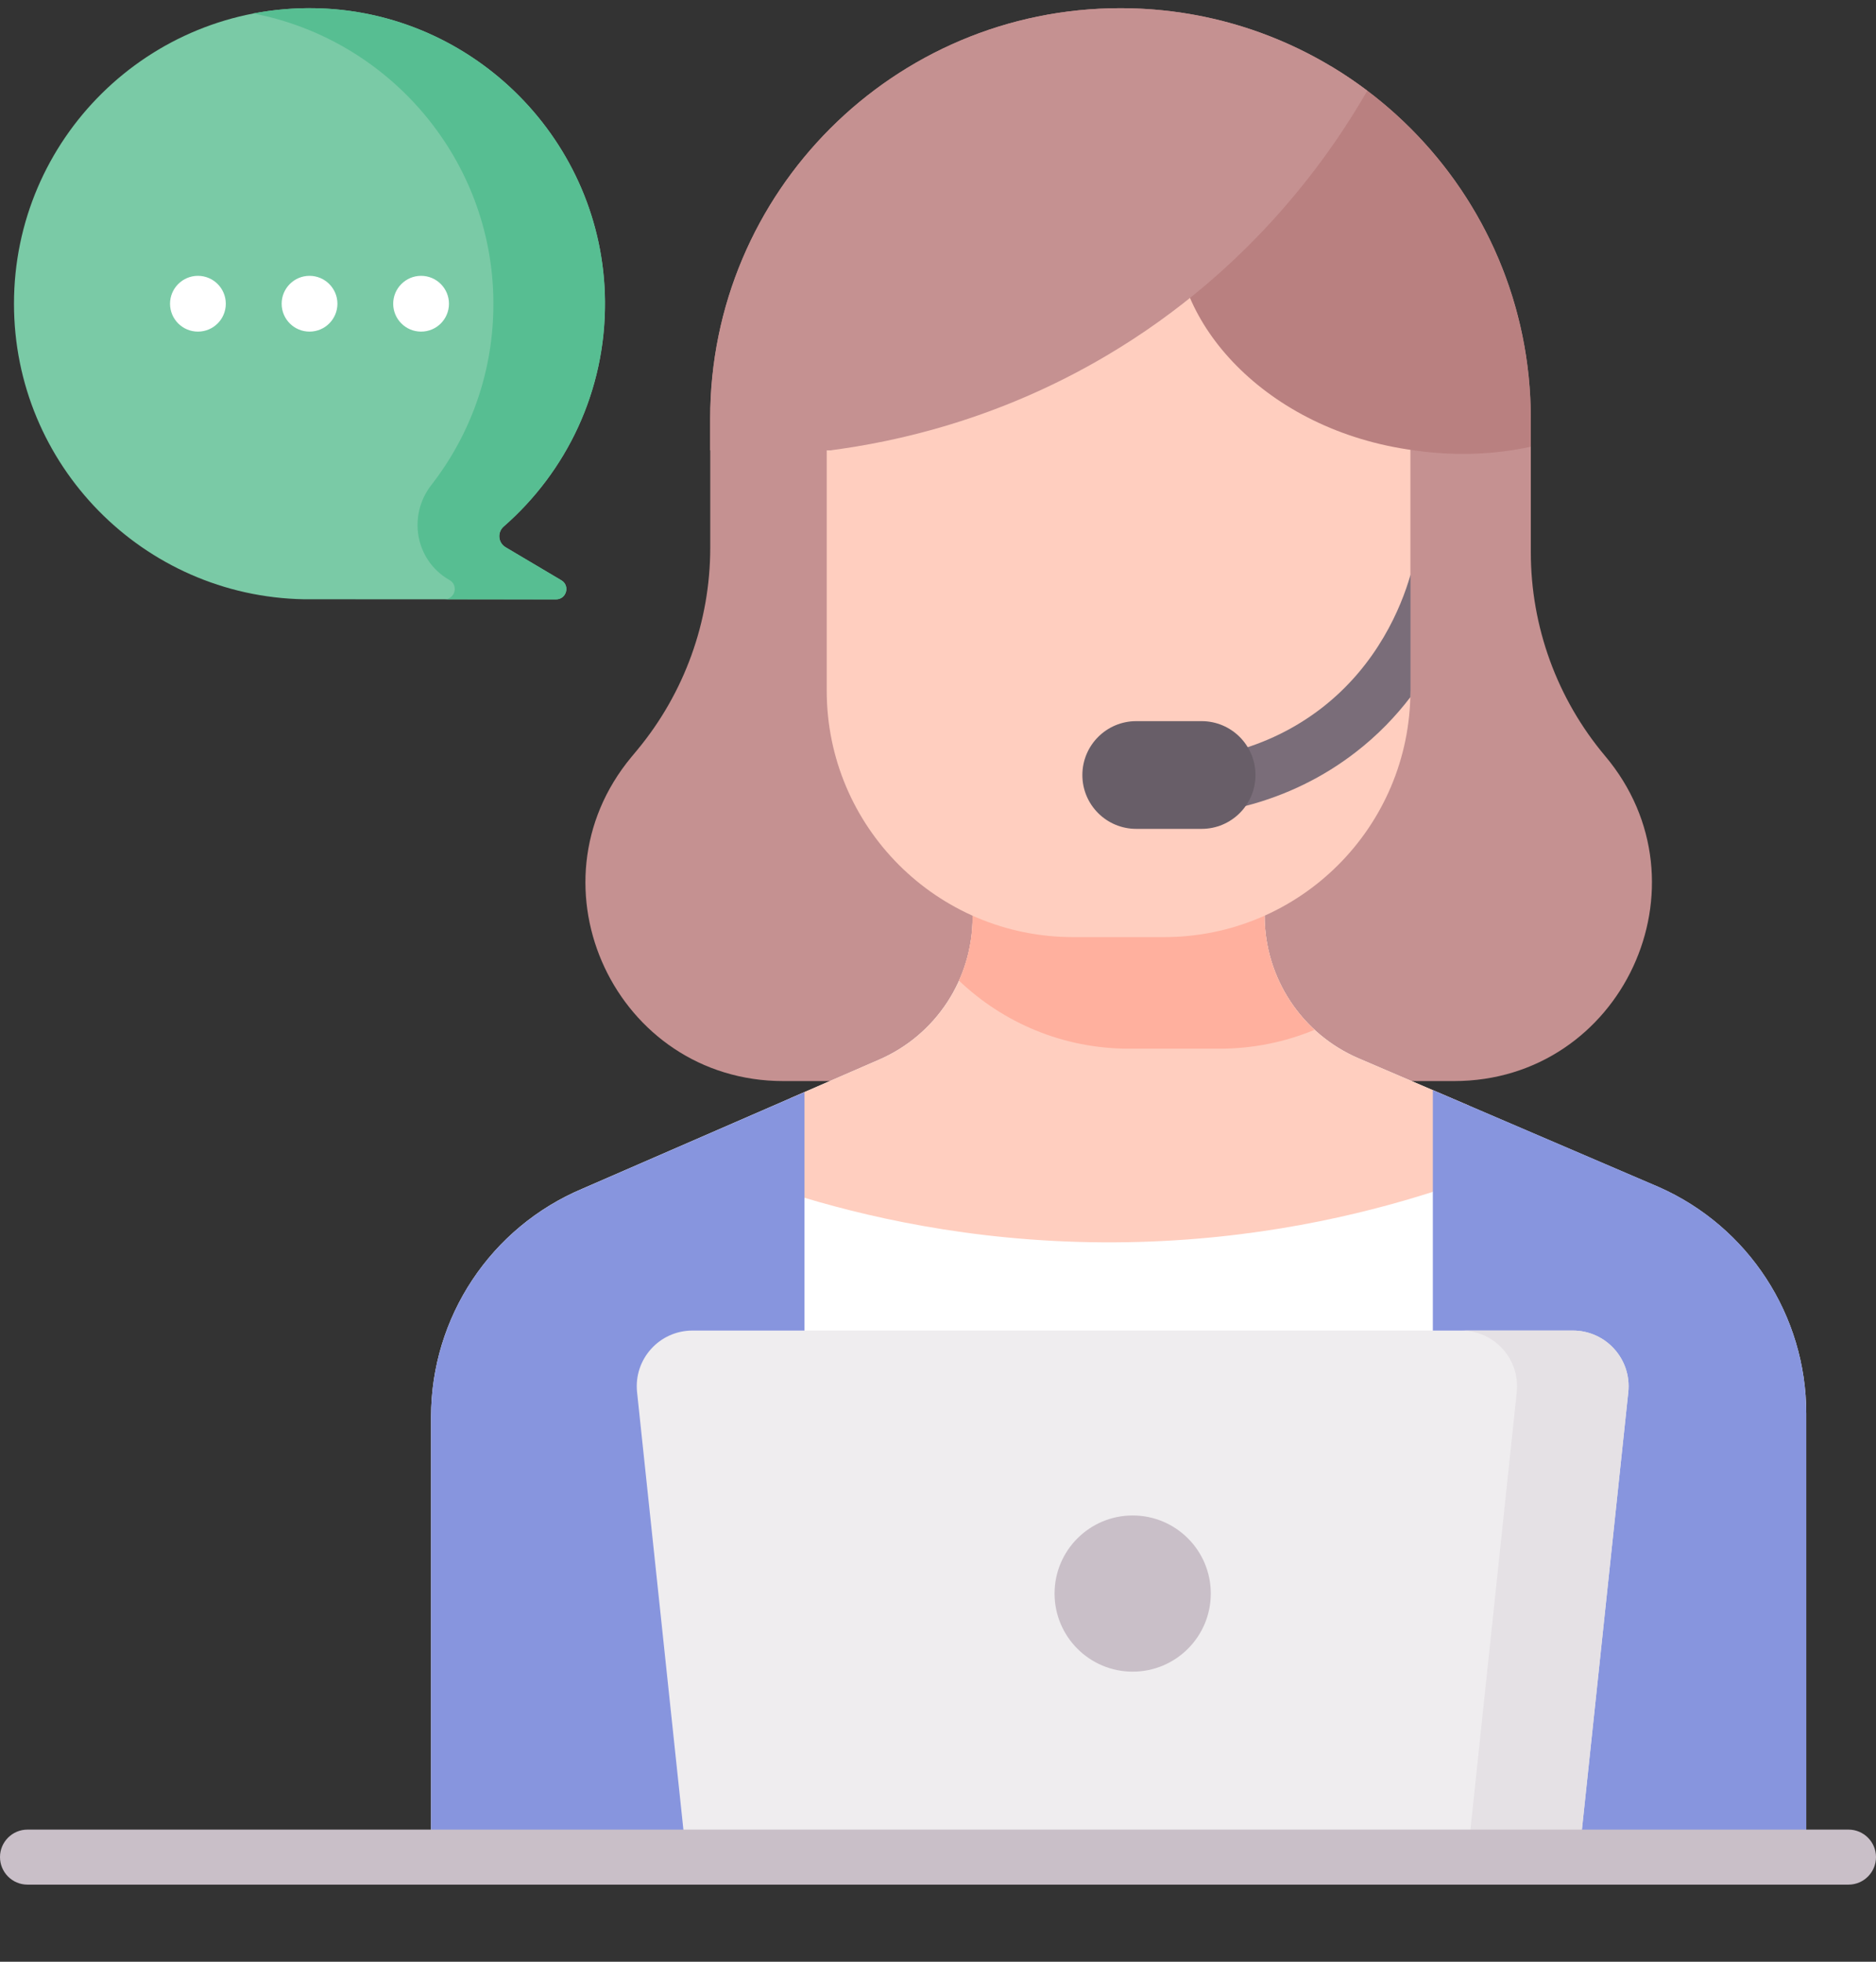<svg width="22" height="23" viewBox="0 0 22 23" fill="none" xmlns="http://www.w3.org/2000/svg">
<rect x="0" y="0" width="22" height="23" fill="#333333" stroke="none"/>
<path d="M0.164 3.561C0.164 1.63 1.743 0.068 3.681 0.096C5.557 0.123 7.083 1.662 7.095 3.539C7.102 4.59 6.64 5.533 5.907 6.173C5.83 6.241 5.841 6.364 5.929 6.416L6.582 6.803C6.688 6.865 6.644 7.027 6.521 7.027L3.564 7.026C1.68 6.991 0.164 5.453 0.164 3.561Z" fill="#7ACAA6"/>
<path d="M6.582 6.803L5.929 6.416C5.841 6.364 5.829 6.241 5.906 6.174C6.647 5.527 7.111 4.57 7.094 3.505C7.065 1.663 5.574 0.151 3.733 0.097C3.471 0.09 3.216 0.111 2.971 0.158C4.563 0.463 5.776 1.866 5.786 3.539C5.792 4.349 5.519 5.095 5.058 5.687C4.78 6.045 4.87 6.564 5.26 6.794L5.274 6.802C5.378 6.864 5.336 7.023 5.216 7.026L6.521 7.027C6.643 7.027 6.688 6.865 6.582 6.803Z" fill="#57BE92"/>
<path d="M17.05 12.675H9.188C7.225 12.675 6.15 10.387 7.404 8.876L7.474 8.792C8.026 8.126 8.329 7.288 8.329 6.423V4.907C8.329 2.25 10.483 0.096 13.14 0.096C15.797 0.096 17.952 2.25 17.952 4.907V6.474C17.952 7.348 18.26 8.194 18.823 8.863C20.093 10.371 19.021 12.675 17.05 12.675Z" fill="#C59191"/>
<path d="M21.182 16.572V21.769H5.055V16.611C5.055 15.443 5.755 14.389 6.831 13.936L9.434 12.804L10.311 12.423C10.976 12.134 11.406 11.478 11.406 10.752V10.416H14.83V10.735C14.83 11.464 15.264 12.122 15.934 12.409L19.456 13.919C20.505 14.384 21.182 15.424 21.182 16.572Z" fill="white"/>
<path d="M9.434 14.043C10.322 14.309 11.63 14.592 13.224 14.564C14.72 14.538 15.948 14.247 16.802 13.974L17.227 12.963L15.934 12.409C15.264 12.122 14.83 11.464 14.83 10.735V10.416H11.406V10.752C11.406 11.478 10.976 12.134 10.311 12.423L9.264 12.878L9.434 14.043Z" fill="#FFCEBF"/>
<path d="M19.456 13.918L16.803 12.781L16.803 12.781V21.769H21.182V16.571C21.182 15.423 20.505 14.383 19.456 13.918Z" fill="#8795DE"/>
<path d="M9.434 12.805V21.77H5.055V16.611C5.055 15.443 5.755 14.389 6.831 13.937L9.434 12.805Z" fill="#8795DE"/>
<path d="M14.305 12.295C14.698 12.295 15.074 12.216 15.416 12.074C15.049 11.735 14.83 11.253 14.83 10.735V10.416H11.405V10.752C11.405 11.014 11.349 11.267 11.246 11.497C11.764 11.991 12.466 12.295 13.239 12.295L14.305 12.295Z" fill="#FFB09E"/>
<path d="M16.54 5.265V8.097C16.54 9.693 15.246 10.987 13.65 10.987H12.585C10.989 10.987 9.695 9.693 9.695 8.097V5.265C9.695 4.226 10.537 3.385 11.575 3.385H14.66C15.698 3.385 16.54 4.226 16.54 5.265Z" fill="#FFCEBF"/>
<path d="M16.542 6.738C16.541 6.742 16.539 6.746 16.538 6.75C16.433 7.111 16.159 7.792 15.497 8.303C15.188 8.541 14.836 8.713 14.451 8.814C14.276 8.86 14.172 9.039 14.218 9.213C14.256 9.36 14.389 9.457 14.534 9.457C14.561 9.457 14.589 9.454 14.617 9.447C15.088 9.323 15.518 9.113 15.896 8.821C16.157 8.62 16.369 8.397 16.54 8.173C16.541 8.148 16.542 8.123 16.542 8.097V6.738H16.542Z" fill="#7A6D79"/>
<path d="M14.091 9.718H13.325C12.976 9.718 12.693 9.436 12.693 9.087C12.693 8.738 12.976 8.455 13.325 8.455H14.091C14.44 8.455 14.723 8.738 14.723 9.087C14.723 9.436 14.44 9.718 14.091 9.718Z" fill="#685E68"/>
<path d="M13.802 2.635C13.875 1.71 14.761 1.095 15.609 0.777C17.012 1.618 17.951 3.153 17.951 4.907V5.238C17.874 5.254 17.797 5.269 17.72 5.28C17.253 5.35 16.855 5.32 16.583 5.28C14.832 5.047 13.713 3.753 13.802 2.635Z" fill="#B98080"/>
<path d="M13.139 0.096C14.226 0.096 15.228 0.456 16.034 1.064C15.632 1.763 14.709 3.145 12.979 4.168C11.695 4.928 10.484 5.183 9.738 5.28H8.328V4.907C8.328 2.25 10.482 0.096 13.139 0.096Z" fill="#C59191"/>
<path d="M18.517 21.77H8.048L7.471 16.323C7.43 15.936 7.732 15.6 8.121 15.6H18.445C18.833 15.6 19.136 15.936 19.095 16.323L18.517 21.77Z" fill="#EFEDEF"/>
<path d="M18.445 15.6H17.137C17.525 15.6 17.828 15.936 17.787 16.323L17.21 21.77H18.518L19.095 16.323C19.136 15.936 18.834 15.6 18.445 15.6Z" fill="#E5E1E5"/>
<path d="M21.678 22.096H0.322C0.144 22.096 0 21.951 0 21.773C0 21.596 0.144 21.451 0.322 21.451H21.678C21.856 21.451 22 21.596 22 21.773C22 21.951 21.856 22.096 21.678 22.096Z" fill="#C9BFC8"/>
<path d="M13.283 19.599C13.789 19.599 14.199 19.189 14.199 18.683C14.199 18.178 13.789 17.768 13.283 17.768C12.777 17.768 12.367 18.178 12.367 18.683C12.367 19.189 12.777 19.599 13.283 19.599Z" fill="#C9BFC8"/>
<path d="M2.321 3.888C2.502 3.888 2.648 3.742 2.648 3.561C2.648 3.381 2.502 3.234 2.321 3.234C2.141 3.234 1.994 3.381 1.994 3.561C1.994 3.742 2.141 3.888 2.321 3.888Z" fill="white"/>
<path d="M3.63 3.888C3.81 3.888 3.957 3.742 3.957 3.561C3.957 3.381 3.81 3.234 3.63 3.234C3.449 3.234 3.303 3.381 3.303 3.561C3.303 3.742 3.449 3.888 3.63 3.888Z" fill="white"/>
<path d="M4.938 3.888C5.119 3.888 5.265 3.742 5.265 3.561C5.265 3.381 5.119 3.234 4.938 3.234C4.758 3.234 4.611 3.381 4.611 3.561C4.611 3.742 4.758 3.888 4.938 3.888Z" fill="white"/>
</svg>
